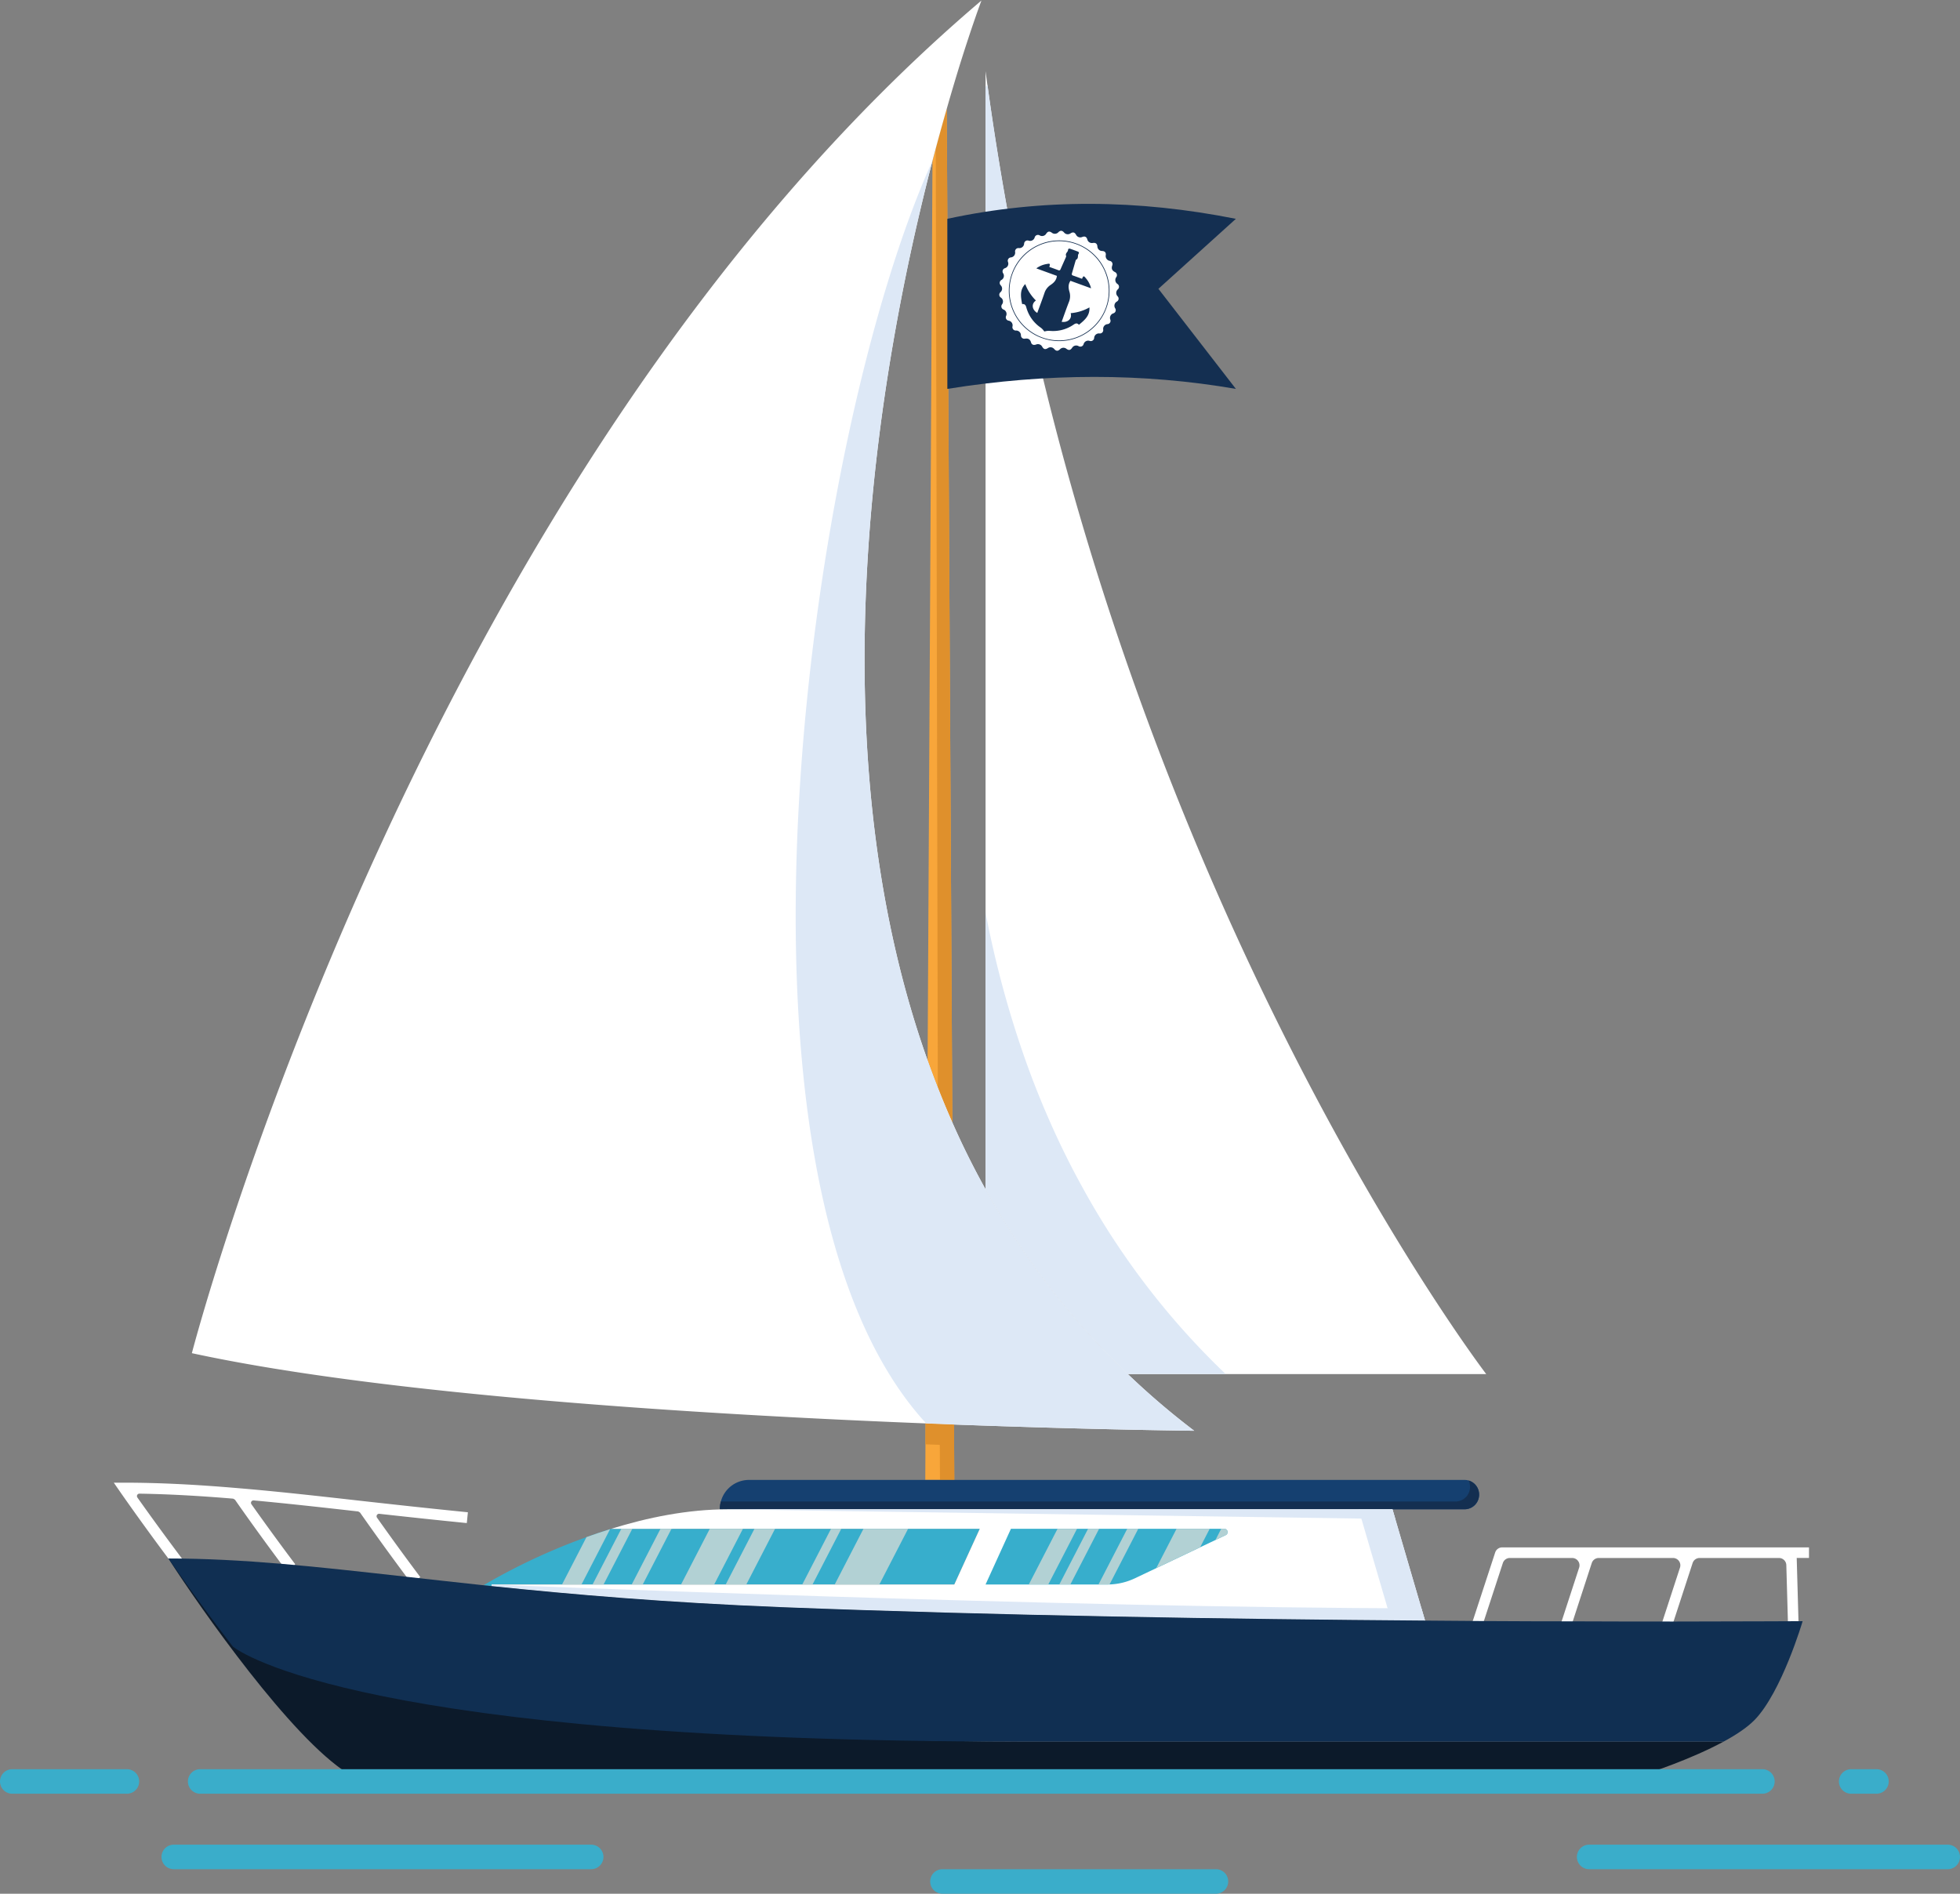 <svg xmlns="http://www.w3.org/2000/svg" width="1410.437" height="1362.845" viewBox="0 0 1410.437 1362.845">
  <rect x="0" y="0" width="1410.437" height="1362.845" fill="#808080" stroke="none"/>
  <g id="Group_180" data-name="Group 180" transform="translate(0 656.319)">
    <path id="Path_219" data-name="Path 219" d="M341.238-162.143l.208,39.874H320.562l.2-40.684C327.684-162.681,334.524-162.415,341.238-162.143Z" transform="translate(345.282 531.007)" fill="#f8a63a"/>
    <path id="Path_220" data-name="Path 220" d="M335.133-618.422l4.023,729.5q-9.765-22.056-17.784-44.639l3.492-647.469Q330.2-601.27,335.133-618.422Z" transform="translate(346.154 40.415)" fill="#f8a63a"/>
    <path id="Path_221" data-name="Path 221" d="M341.133-162.143c-6.713-.272-13.553-.538-20.474-.81v.409c3.39.129,6.836.266,10.165.4l.2,39.874h10.315Z" transform="translate(345.386 531.007)" fill="#df902c"/>
    <path id="Path_222" data-name="Path 222" d="M325.67,85.9c3.317,8.443,6.763,16.856,10.45,25.185l-4.023-729.5c-3.238,11.244-4.408,15.242-7.906,28.5Z" transform="translate(349.19 40.415)" fill="#df902c"/>
    <path id="Path_223" data-name="Path 223" d="M524.633-126.431,506.31-86.357h-332.9l-.137,1.145c-1.94-.2-3.888-.4-5.77-.6a444.786,444.786,0,0,1,91.9-40.614Z" transform="translate(180.416 570.345)" fill="#37aecc"/>
    <path id="Path_224" data-name="Path 224" d="M752.523-119.994H531.732a5.3,5.3,0,0,0-5.025,3.641l-16.785,51.28,7.237,2.369,15.065-46.028a5.29,5.29,0,0,1,5.031-3.641H582.1a5.289,5.289,0,0,1,5.031,6.925L573.961-65.067l7.237,2.356,15.009-46.015a5.283,5.283,0,0,1,5.022-3.647h53.44a5.281,5.281,0,0,1,5.025,6.925L646.532-65.067l7.237,2.356,15.007-46.015a5.288,5.288,0,0,1,5.024-3.647h57.127a5.285,5.285,0,0,1,5.284,5.135l1.225,43.457L745.051-64l-1.363-48.377h8.834Z" transform="translate(549.244 577.279)" fill="#fff"/>
    <path id="Path_225" data-name="Path 225" d="M294.232-121.119c-26.971-2.686-51.992-5.438-75.464-8.055-35.423-4-62.574-7.01-89.524-9.268-31.676-2.713-57.848-3.974-82.364-3.974H39.422l4.239,6.127c.162.241,16.812,24.3,38.758,53.428l6.251-4.7c-13.787-18.3-25.471-34.578-32.254-44.166a1.757,1.757,0,0,1,1.461-2.783c20.284.31,42.081,1.479,67.409,3.589l1.3.712C130.3-124.871,145-103.9,163.718-79.037l3.123-2.349-2.467,3.2,3.134-2.328,2.455-3.222c-13.443-17.869-24.8-33.707-31.482-43.144a1.763,1.763,0,0,1,1.623-2.767c22.563,2.065,46.119,4.661,75.23,7.951l1.261.748c12.286,17.525,24.776,34.74,37.141,51.168l6.244-4.692c-10.352-13.767-20.79-28.132-31.124-42.737a1.772,1.772,0,0,1,1.61-2.8c19.843,2.193,40.724,4.445,62.995,6.665Z" transform="translate(42.462 553.128)" fill="#fff"/>
    <path id="Path_226" data-name="Path 226" d="M795.769-132.9v.214A10.468,10.468,0,0,1,785.3-122.223H249.4v-.208a20.935,20.935,0,0,1,20.933-20.935H785.3A10.468,10.468,0,0,1,795.769-132.9Z" transform="translate(268.629 552.104)" fill="#154070"/>
    <path id="Path_227" data-name="Path 227" d="M788.221-143.166a10.378,10.378,0,0,1,1.018,4.441v.208a10.468,10.468,0,0,1-10.462,10.471H250.151a20.465,20.465,0,0,0-.779,5.349v.206H785.28a10.467,10.467,0,0,0,10.465-10.462v-.214A10.439,10.439,0,0,0,788.221-143.166Z" transform="translate(268.602 552.32)" fill="#142f51"/>
    <path id="Path_228" data-name="Path 228" d="M701.729,306.2H443.745a553.7,553.7,0,0,1-102.3-132.987V-631.478C416.022-67.251,701.729,306.2,701.729,306.2Z" transform="translate(367.771 26.353)" fill="#fff"/>
    <path id="Path_229" data-name="Path 229" d="M818.624-133.187,842.05-53.1c-137.816-1.006-308.393-3.622-463.19-9.665-82.846-3.291-150.441-9.126-208.582-15.168l.137-1.145h332.9l18.322-40.074H256.408c25.912-8.055,54.913-14.033,83.714-14.033Z" transform="translate(183.409 563.068)" fill="#fff"/>
    <path id="Path_230" data-name="Path 230" d="M518.461-53.1l-23.426-80.085H470.7l23.374,79.9C502.3-53.226,510.452-53.161,518.461-53.1Z" transform="translate(506.997 563.068)" fill="#dde8f6"/>
    <path id="Path_231" data-name="Path 231" d="M731.59-133.187h-478.5c-.669,0-1.338.044-2.007.05l480.509,6.946h2.044Z" transform="translate(270.443 563.068)" fill="#dde8f6"/>
    <path id="Path_232" data-name="Path 232" d="M613.712,151.5q10.771,24.467,23.9,48.064a553.7,553.7,0,0,0,102.3,132.987h.071a547.292,547.292,0,0,0,47.792,40.809s-71.49-.733-172.859-4.493c-6.713-.272-13.553-.538-20.474-.81C432.2,361.615,205.229,347.582,66.472,317.508c0,0,162.923-629.409,568.188-973.452,0,0-6.647,17.591-16.247,48.469-2.682,8.795-5.635,18.6-8.724,29.468q-2.337,8.1-4.759,16.9-2.7,9.814-5.511,20.491c-38.738,149.164-85.525,417.215-3.492,647.469Q603.979,129.405,613.712,151.5Z" transform="translate(71.598)" fill="#fff"/>
    <path id="Path_233" data-name="Path 233" d="M613.712,151.5q10.771,24.467,23.9,48.064a553.7,553.7,0,0,0,102.3,132.987h.071a547.292,547.292,0,0,0,47.792,40.809s-71.49-.733-172.859-4.493c-6.713-.272-13.553-.538-20.474-.81C432.2,361.615,205.229,347.582,66.472,317.508c0,0,162.923-629.409,568.188-973.452,0,0-6.647,17.591-16.247,48.469-2.682,8.795-5.635,18.6-8.724,29.468q-2.337,8.1-4.759,16.9-2.7,9.814-5.511,20.491c-38.738,149.164-85.525,417.215-3.492,647.469Q603.979,129.405,613.712,151.5Z" transform="translate(71.598)" fill="none" stroke="rgba(0,0,0,0)" stroke-linejoin="round" stroke-width="0.75"/>
    <path id="Path_234" data-name="Path 234" d="M341.17-162.143c-6.713-.272-13.553-.538-20.474-.81l-.071,15.04h.071c6.921.266,13.761.538,20.474.8l.077.006Z" transform="translate(345.349 531.007)" fill="#df902c"/>
    <path id="Path_235" data-name="Path 235" d="M369.577,308.266c6.757.266,13.456.526,20.019.791,101.369,3.76,172.859,4.493,172.859,4.493a547.292,547.292,0,0,1-47.792-40.809h-.071a553.7,553.7,0,0,1-102.3-132.987q-13.086-23.561-23.9-48.064Q378.623,69.634,370.6,47.05c-82.034-230.254-35.247-498.306,3.492-647.469C283.605-400.619,209.523,134.314,369.577,308.266Z" transform="translate(296.923 59.807)" fill="#dde8f6"/>
    <path id="Path_236" data-name="Path 236" d="M443.745-7.8h70.491a553.567,553.567,0,0,1-102.31-132.987q-13.086-23.561-23.893-48.064-9.777-22.056-17.793-44.639a733.529,733.529,0,0,1-28.8-106.473v199.176A553.7,553.7,0,0,0,443.745-7.8Z" transform="translate(367.771 340.347)" fill="#dde8f6"/>
    <path id="Path_237" data-name="Path 237" d="M341.441-416.674c5.673-36.37,12.326-70.383,19.226-101.234Q350.522-571,342.816-626.7l-1.375,1.344Z" transform="translate(367.771 31.502)" fill="#dde8f6"/>
    <path id="Path_238" data-name="Path 238" d="M321.3-86.357H289.187l20.682-40.074h32.11Z" transform="translate(311.487 570.345)" fill="#b2d1d4"/>
    <path id="Path_239" data-name="Path 239" d="M321.3-86.357h0Zm20.68-40.074h0Z" transform="translate(311.487 570.345)" fill="#fff"/>
    <path id="Path_240" data-name="Path 240" d="M285.324-86.357h-7.38l20.68-40.074H306Z" transform="translate(299.377 570.345)" fill="#b2d1d4"/>
    <path id="Path_241" data-name="Path 241" d="M285.324-86.357h0ZM306-126.431h0Z" transform="translate(299.377 570.345)" fill="#fff"/>
    <path id="Path_242" data-name="Path 242" d="M266.243-86.357H251.419l20.68-40.074h14.824Z" transform="translate(270.807 570.345)" fill="#b2d1d4"/>
    <path id="Path_243" data-name="Path 243" d="M266.243-86.357h0Zm20.68-40.074h0Z" transform="translate(270.807 570.345)" fill="#fff"/>
    <path id="Path_244" data-name="Path 244" d="M259.788-86.357H235.947l20.68-40.074h23.841Z" transform="translate(254.142 570.345)" fill="#b2d1d4"/>
    <path id="Path_245" data-name="Path 245" d="M259.788-86.357h0Zm20.68-40.074h0Z" transform="translate(254.142 570.345)" fill="#fff"/>
    <path id="Path_246" data-name="Path 246" d="M226.782-86.357h-7.92l20.682-40.074h7.924Z" transform="translate(235.739 570.345)" fill="#b2d1d4"/>
    <path id="Path_247" data-name="Path 247" d="M226.782-86.357h0Zm20.686-40.074h0Z" transform="translate(235.739 570.345)" fill="#fff"/>
    <path id="Path_248" data-name="Path 248" d="M213.215-86.357h-7.924l20.68-40.074H233.9Z" transform="translate(221.122 570.345)" fill="#b2d1d4"/>
    <path id="Path_249" data-name="Path 249" d="M213.215-86.357h0ZM233.9-126.431h0Z" transform="translate(221.122 570.345)" fill="#fff"/>
    <path id="Path_250" data-name="Path 250" d="M208.731-86.492H194.713l17.6-34.1c5.471-1.973,11.131-3.895,16.96-5.712Z" transform="translate(209.728 570.48)" fill="#b2d1d4"/>
    <path id="Path_251" data-name="Path 251" d="M669.479,15.62h508.037c-24.1,13.092-54.576,22.822-54.576,22.822H187.35C146.8,12.972,82.189-79.122,58.328-116.153,63.43-112.13,198.9,15.62,669.479,15.62Z" transform="translate(62.826 581.416)" fill="#0c1a2a"/>
    <path id="Path_252" data-name="Path 252" d="M514.282-121.895,448.917-90.821a46.164,46.164,0,0,1-19.809,4.464H341.441L359.7-126.431H513.256A2.383,2.383,0,0,1,514.282-121.895Z" transform="translate(367.771 570.345)" fill="#37aecc"/>
    <path id="Path_253" data-name="Path 253" d="M839.459-90.02c-251.025,0-669.044-17.118-669.044-17.118l-.137,1.145c58.14,6.042,125.736,11.877,208.582,15.168,154.8,6.043,325.374,8.659,463.19,9.665Z" transform="translate(183.409 591.126)" fill="#dde8f6"/>
    <path id="Path_254" data-name="Path 254" d="M421.081-118.363l7.419-3.531a1.409,1.409,0,0,0,.253-.137,1.409,1.409,0,0,1-.253.137Zm8.7-6.3a.03.03,0,0,0-.006-.021A.03.03,0,0,1,429.78-124.665Zm-.006-.021a2.32,2.32,0,0,0-2.3-1.745h0A2.313,2.313,0,0,1,429.774-124.686Z" transform="translate(453.552 570.345)" fill="#fff"/>
    <path id="Path_255" data-name="Path 255" d="M421.081-118.363l4.161-8.068h2.233a2.32,2.32,0,0,1,2.3,1.745.03.03,0,0,1,.006.021,2.321,2.321,0,0,1-1.026,2.634,1.409,1.409,0,0,1-.253.137Z" transform="translate(453.552 570.345)" fill="#b2d1d4"/>
    <path id="Path_256" data-name="Path 256" d="M400.578-98.124l14.61-28.307h23.843l-6.861,13.294Z" transform="translate(431.468 570.345)" fill="#b2d1d4"/>
    <path id="Path_257" data-name="Path 257" d="M386.959-86.357h-6.387l20.68-40.074h7.926L388.536-86.44Z" transform="translate(409.919 570.345)" fill="#b2d1d4"/>
    <path id="Path_258" data-name="Path 258" d="M374.926-86.357H367l20.68-40.074h7.926Z" transform="translate(395.301 570.345)" fill="#b2d1d4"/>
    <path id="Path_259" data-name="Path 259" d="M370.442-86.357H356.422l20.686-40.074h14.014Z" transform="translate(383.907 570.345)" fill="#b2d1d4"/>
    <path id="Path_260" data-name="Path 260" d="M813.181.658H555.13a8.819,8.819,0,0,1-8.822-8.828,8.818,8.818,0,0,1,8.822-8.821h258.05A8.817,8.817,0,0,1,822-8.169,8.819,8.819,0,0,1,813.181.658Z" transform="translate(588.437 688.225)" fill="#3aadca"/>
    <path id="Path_261" data-name="Path 261" d="M365.171.658H64.768a8.819,8.819,0,0,1-8.821-8.828,8.818,8.818,0,0,1,8.821-8.821h300.4a8.818,8.818,0,0,1,8.821,8.821A8.819,8.819,0,0,1,365.171.658Z" transform="translate(60.261 688.225)" fill="#3aadca"/>
    <path id="Path_262" data-name="Path 262" d="M527.9,9.149H331.09A8.819,8.819,0,0,1,322.262.327a8.819,8.819,0,0,1,8.828-8.821H527.9A8.817,8.817,0,0,1,536.718.327,8.817,8.817,0,0,1,527.9,9.149Z" transform="translate(347.113 697.377)" fill="#3aadca"/>
    <path id="Path_263" data-name="Path 263" d="M1198.116-25.495H73.924A8.819,8.819,0,0,1,65.1-34.323a8.817,8.817,0,0,1,8.821-8.821H1198.116a8.818,8.818,0,0,1,8.822,8.821A8.819,8.819,0,0,1,1198.116-25.495Z" transform="translate(70.123 660.055)" fill="#3aadca"/>
    <path id="Path_264" data-name="Path 264" d="M664.106-25.495H645.912a8.819,8.819,0,0,1-8.822-8.828,8.818,8.818,0,0,1,8.822-8.821h18.193a8.817,8.817,0,0,1,8.822,8.821A8.819,8.819,0,0,1,664.106-25.495Z" transform="translate(686.219 660.055)" fill="#3aadca"/>
    <path id="Path_265" data-name="Path 265" d="M91.328-25.495H8.821A8.819,8.819,0,0,1,0-34.323a8.817,8.817,0,0,1,8.821-8.821H91.328a8.817,8.817,0,0,1,8.821,8.821A8.819,8.819,0,0,1,91.328-25.495Z" transform="translate(0 660.055)" fill="#3aadca"/>
    <path id="Path_266" data-name="Path 266" d="M328.207-574.72c68.221-14.752,137.484-13.966,207.632,0l-55.754,50.364,55.754,72.024q-99.951-17.258-207.632,0Z" transform="translate(353.516 75.885)" fill="#142f51" fill-rule="evenodd"/>
    <path id="Path_267" data-name="Path 267" d="M1143.283-70.775c-21.214,0-45.651,0-72.57-.136-20,0-41.484-.065-64.04-.2q-21.352-.1-44.041-.338c-137.816-1.006-308.393-3.622-463.19-9.665C416.6-84.406,349-90.241,290.861-96.283c-1.94-.2-3.888-.4-5.77-.6-19.531-2.083-37.926-4.16-55.446-6.109-32.428-3.629-61.9-6.919-90.023-9.332-28.06-2.351-54.647-3.824-81.293-3.824,0,0,20.408,29.6,46.385,63.365l.065.071c5.1,4.024,94.119,68.337,564.7,68.337h508.037c9-4.836,17.051-10.2,22.354-15.643,19.539-20.207,34.507-71.024,34.507-71.024S1200.071-70.846,1143.283-70.775Z" transform="translate(62.826 581.416)" fill="#102f52"/>
    <g id="Group_130" data-name="Group 130" transform="translate(668.154 -314.982) rotate(20)">
      <path id="Path_184" data-name="Path 184" d="M68.774-130.683a35.941,35.941,0,0,1-25.594,10.6,35.953,35.953,0,0,1-25.6-10.6,35.961,35.961,0,0,1-10.6-25.594,35.97,35.97,0,0,1,10.6-25.6,35.982,35.982,0,0,1,25.6-10.6,35.97,35.97,0,0,1,25.594,10.6,35.966,35.966,0,0,1,10.6,25.6,35.957,35.957,0,0,1-10.6,25.594m16.61-23.665a2.392,2.392,0,0,0,.973-1.915,2.392,2.392,0,0,0-.956-1.924,3.419,3.419,0,0,1-1.363-2.383,3.419,3.419,0,0,1,.828-2.617,2.385,2.385,0,0,0,.544-2.08,2.385,2.385,0,0,0-1.351-1.673,3.451,3.451,0,0,1-1.788-2.035,3.451,3.451,0,0,1,.232-2.7,2.417,2.417,0,0,0,.1-2.178,2.417,2.417,0,0,0-1.693-1.373,3.43,3.43,0,0,1-2.155-1.636,3.43,3.43,0,0,1-.3-2.689,2.42,2.42,0,0,0-.337-2.08,2.42,2.42,0,0,0-1.84-1.027c-2.353-.3-3.372-1.437-3.425-3.813a2.39,2.39,0,0,0-.84-1.941,2.39,2.39,0,0,0-2.051-.514,3.55,3.55,0,0,1-4.022-2.844c-.343-1.869-1.618-2.575-3.438-2a3.424,3.424,0,0,1-4.4-1.932c-.806-1.755-2.143-2.179-3.855-1.227a3.411,3.411,0,0,1-4.646-.977c-1.2-1.618-2.539-1.757-4.059-.42a3.406,3.406,0,0,1-4.7.029c-1.619-1.388-2.854-1.248-4.153.48a3.418,3.418,0,0,1-4.484.952c-1.869-1.03-3.1-.641-3.994,1.266a3.435,3.435,0,0,1-4.179,1.894c-2.123-.634-3.184-.024-3.672,2.113a3.449,3.449,0,0,1-3.932,2.667,2.428,2.428,0,0,0-2.138.573,2.428,2.428,0,0,0-.785,2.07,3.394,3.394,0,0,1-.859,2.489,3.394,3.394,0,0,1-2.38,1.126,2.432,2.432,0,0,0-1.988.969,2.432,2.432,0,0,0-.381,2.178,3.426,3.426,0,0,1-.316,2.689,3.426,3.426,0,0,1-2.17,1.62,2.39,2.39,0,0,0-1.672,1.352,2.39,2.39,0,0,0,.091,2.148,3.416,3.416,0,0,1,.273,2.732,3.416,3.416,0,0,1-1.825,2.051,2.411,2.411,0,0,0-1.328,1.683,2.411,2.411,0,0,0,.538,2.076,3.382,3.382,0,0,1,.836,2.574,3.382,3.382,0,0,1-1.319,2.363A2.417,2.417,0,0,0,0-156.254a2.417,2.417,0,0,0,1.032,1.966,3.38,3.38,0,0,1,1.29,2.337,3.38,3.38,0,0,1-.808,2.545A2.422,2.422,0,0,0,.951-147.3a2.422,2.422,0,0,0,1.358,1.706,3.4,3.4,0,0,1,1.8,2.027,3.4,3.4,0,0,1-.255,2.7,2.4,2.4,0,0,0-.107,2.183,2.4,2.4,0,0,0,1.707,1.364,3.41,3.41,0,0,1,2.135,1.6,3.41,3.41,0,0,1,.325,2.65,2.437,2.437,0,0,0,.369,2.216,2.437,2.437,0,0,0,2.025.973,3.4,3.4,0,0,1,3.2,3.572,2.442,2.442,0,0,0,.731,2.054,2.442,2.442,0,0,0,2.081.651,3.409,3.409,0,0,1,2.676.557A3.409,3.409,0,0,1,20.4-120.7a2.412,2.412,0,0,0,1.194,1.83,2.412,2.412,0,0,0,2.182.115,3.452,3.452,0,0,1,2.708.054,3.452,3.452,0,0,1,1.835,1.992,2.4,2.4,0,0,0,1.5,1.486,2.4,2.4,0,0,0,2.1-.281c2.014-1.114,3.578-.787,4.964,1.054a2.228,2.228,0,0,0,2.314,1.063,4.079,4.079,0,0,0,1.613-.855,3.466,3.466,0,0,1,4.651-.051c1.693,1.434,2.849,1.314,4.214-.44a3.422,3.422,0,0,1,4.487-.941c1.873,1.025,3.081.636,3.99-1.282a3.438,3.438,0,0,1,4.191-1.876c2.107.636,3.119.042,3.649-2.137a3.458,3.458,0,0,1,3.949-2.646,2.426,2.426,0,0,0,2.078-.535,2.426,2.426,0,0,0,.841-1.973,3.4,3.4,0,0,1,.857-2.644,3.4,3.4,0,0,1,2.543-1.121A2.419,2.419,0,0,0,78.11-130.9a2.419,2.419,0,0,0,.36-2.077,3.433,3.433,0,0,1,.3-2.725,3.433,3.433,0,0,1,2.2-1.64,2.41,2.41,0,0,0,1.652-1.37,2.41,2.41,0,0,0-.1-2.144,3.443,3.443,0,0,1-.251-2.7,3.443,3.443,0,0,1,1.775-2.044,2.392,2.392,0,0,0,1.364-1.662,2.392,2.392,0,0,0-.521-2.086,3.421,3.421,0,0,1-.844-2.609,3.421,3.421,0,0,1,1.344-2.391" fill="#fff" fill-rule="evenodd"/>
      <path id="Path_185" data-name="Path 185" d="M74.759-128.6c-1.646-.887-2.68-.194-3.639,1.185A25.883,25.883,0,0,1,56.509-117.3a10.976,10.976,0,0,0-1.9.756,17.164,17.164,0,0,0-1.508.939c-.033-.015-.066-.029-.1-.046l-.1.046a16.864,16.864,0,0,0-1.509-.939,10.879,10.879,0,0,0-1.9-.756,25.879,25.879,0,0,1-14.611-10.117c-.961-1.379-1.994-2.073-3.64-1.185-2.562-4.442-5.267-8.723-2.819-14.327a32.522,32.522,0,0,0,11.266,8.5c-2.419,3.4-.472,7.211,3.972,8.075,0-5.035.083-10.068-.034-15.094a10.961,10.961,0,0,1,2.069-7.006c1.664-2.261,2.9-4.632,2.112-7.8H32.05a17.158,17.158,0,0,1,6.1-5.591c1.924-1.185,2.255-.979,2.32,1.39,2.277,0,4.563-.042,6.847.02.959.025,1.287-.342,1.339-1.251.18-3.022.423-6.042.617-9.064.03-.422.089-1-.142-1.257-.894-.984-.541-1.969-.233-3.013a2.549,2.549,0,0,0,.112-1.357c-.311-1.017.191-1.45,1.036-1.47q1.447-.03,2.9-.025h.128q1.45-.005,2.9.025c.845.02,1.347.453,1.038,1.47a2.507,2.507,0,0,0,.113,1.357c.307,1.044.658,2.029-.235,3.013-.231.257-.17.835-.143,1.257.194,3.023.436,6.042.617,9.064.055.91.382,1.277,1.339,1.251,2.284-.062,4.569-.02,6.848-.02.063-2.369.393-2.575,2.318-1.39a17.16,17.16,0,0,1,6.1,5.591H58.193c-.783,3.163.448,5.534,2.112,7.795a10.938,10.938,0,0,1,2.066,7.006c-.113,5.026-.032,10.058-.032,15.094,4.443-.864,6.392-4.674,3.975-8.075a32.5,32.5,0,0,0,11.262-8.5c2.452,5.6-.257,9.885-2.816,14.327M53.006-182.465a35.768,35.768,0,0,0-35.731,35.727,35.772,35.772,0,0,0,35.731,35.729,35.771,35.771,0,0,0,35.728-35.729,35.767,35.767,0,0,0-35.728-35.727" transform="translate(-9.825 -9.539)" fill="#fff" fill-rule="evenodd"/>
    </g>
  </g>
</svg>
